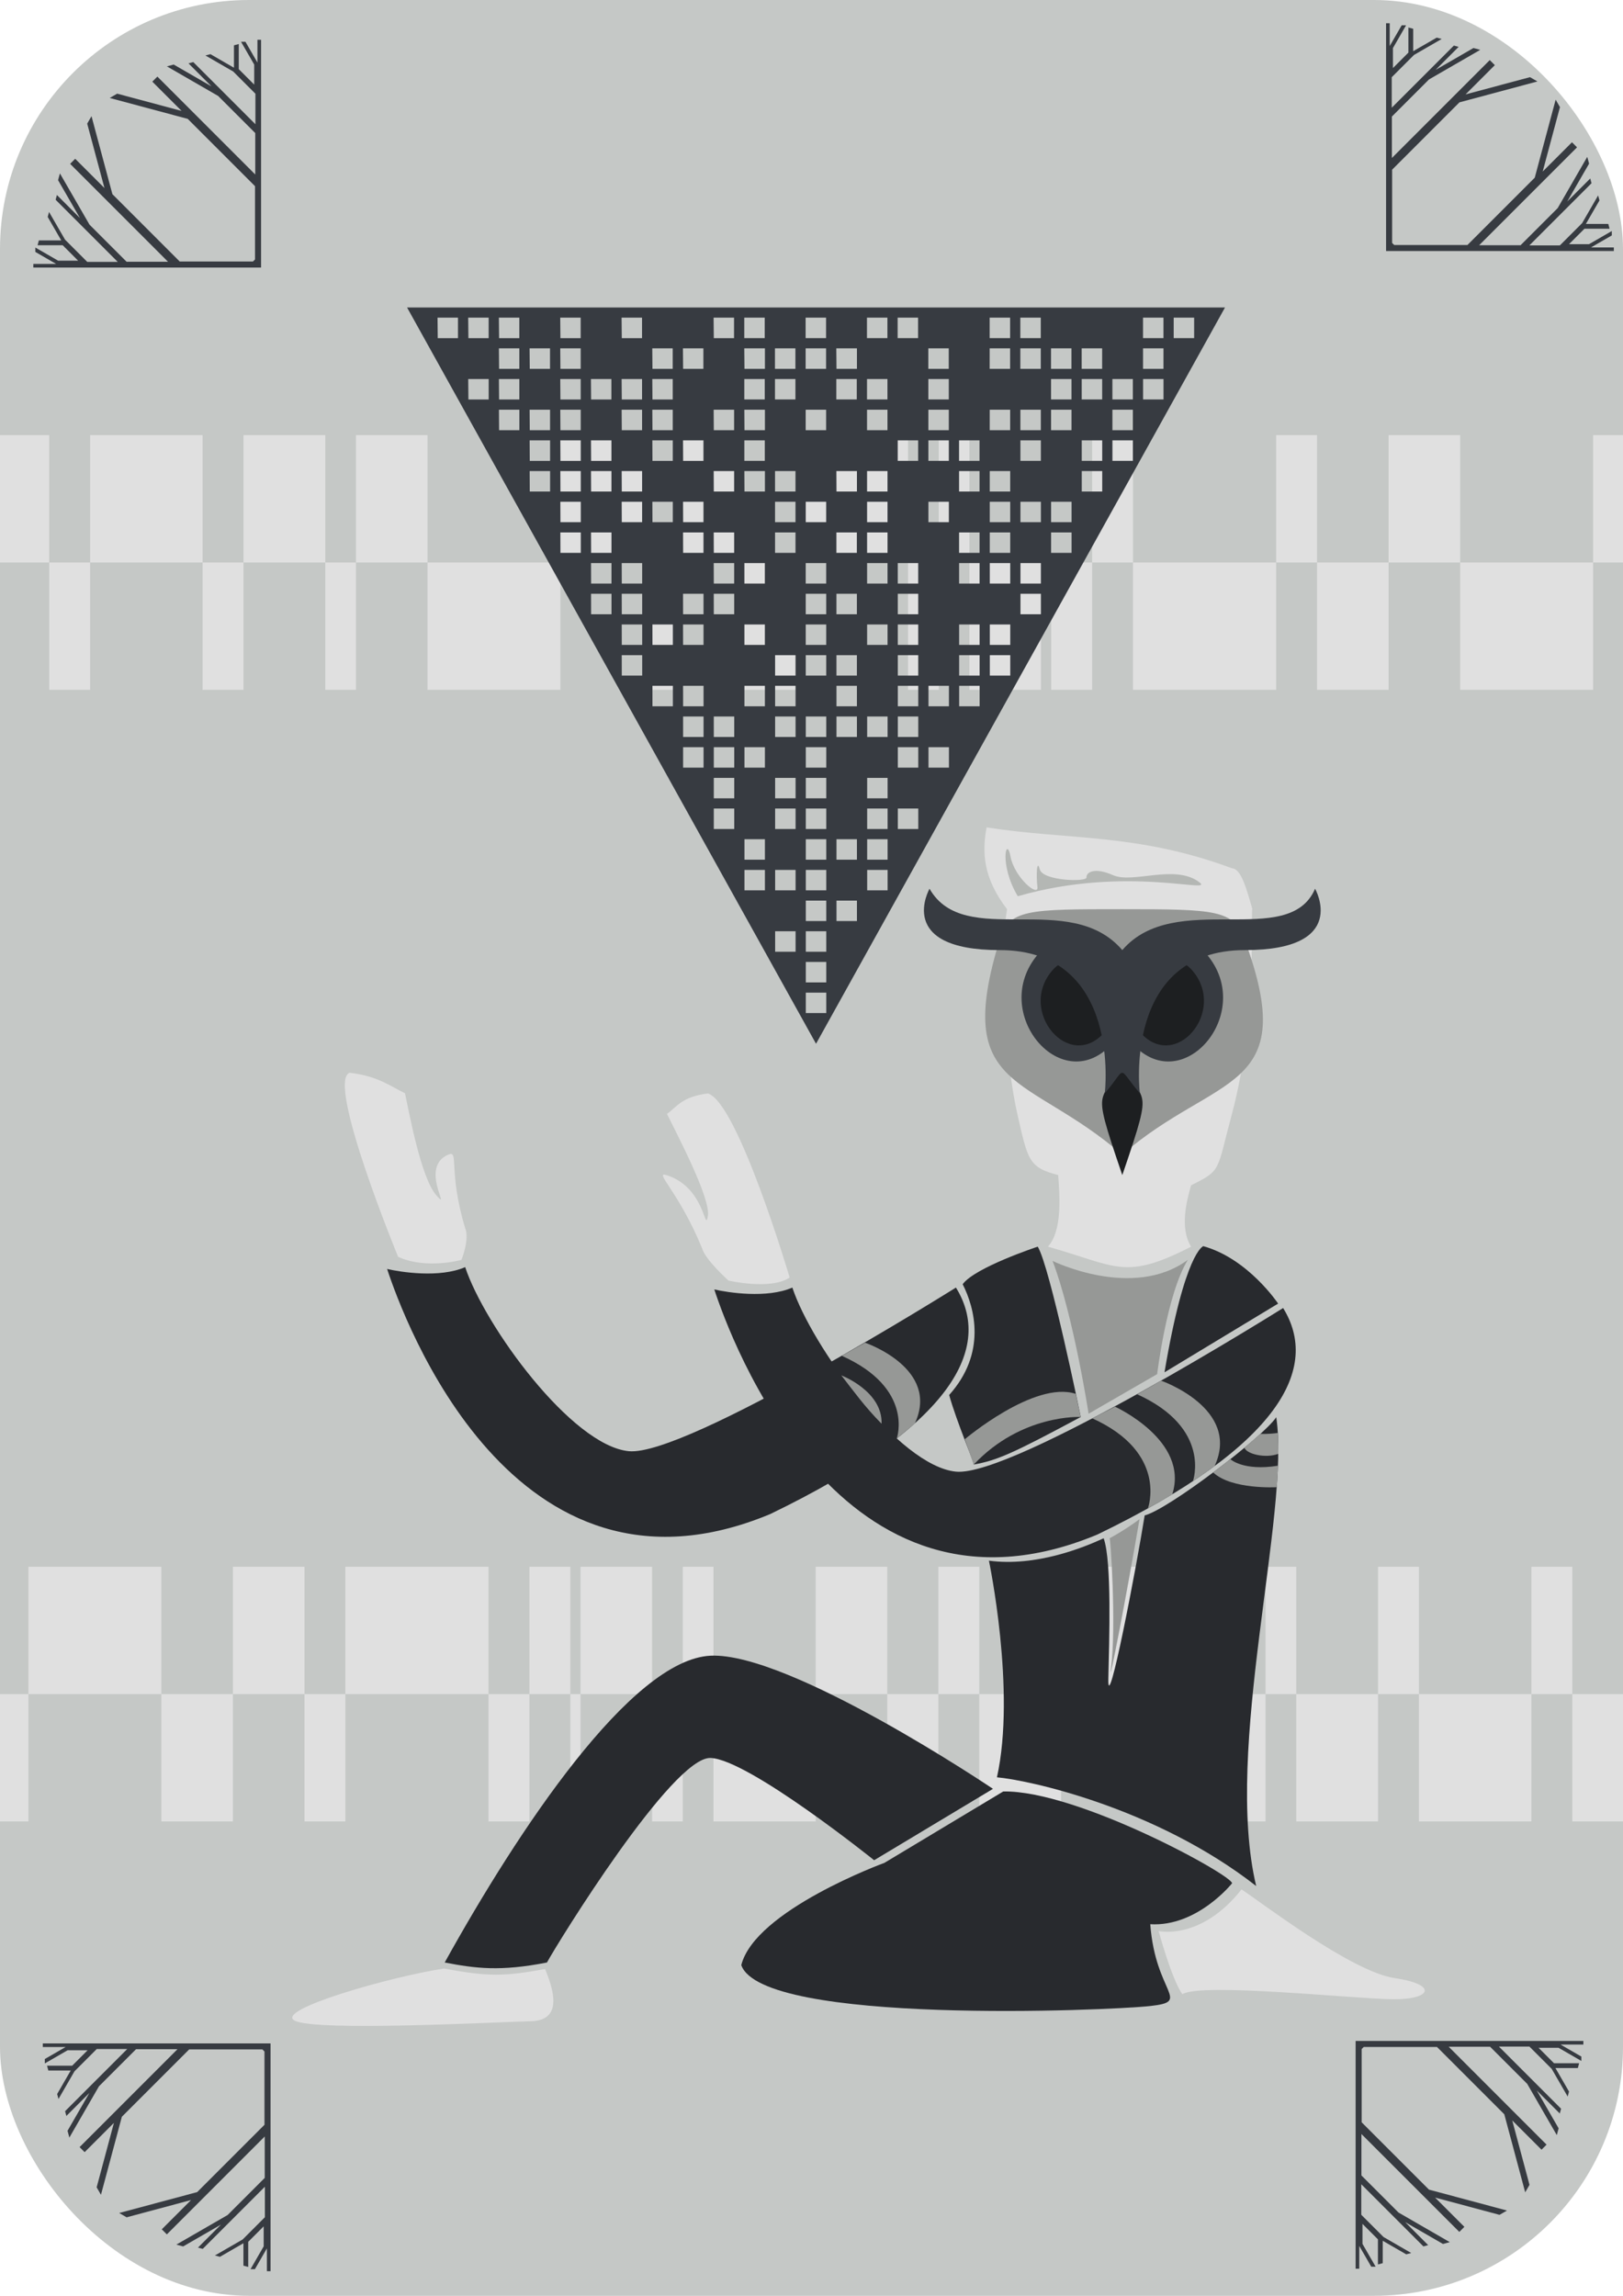 <?xml version="1.0" encoding="UTF-8" standalone="no"?>
<svg
   xmlns:dc="http://purl.org/dc/elements/1.1/"
   xmlns:cc="http://creativecommons.org/ns#"
   xmlns:rdf="http://www.w3.org/1999/02/22-rdf-syntax-ns#"
   xmlns:svg="http://www.w3.org/2000/svg"
   xmlns="http://www.w3.org/2000/svg"
   xmlns:sodipodi="http://sodipodi.sourceforge.net/DTD/sodipodi-0.dtd"
   xmlns:inkscape="http://www.inkscape.org/namespaces/inkscape"
   sodipodi:docname="owl-portrait.svg"
   inkscape:version="1.0.2 (e86c870879, 2021-01-15)"
   id="svg8"
   version="1.1"
   viewBox="0 0 210 297"
   height="297mm"
   width="210mm">
  <defs
     id="defs2">
    <inkscape:path-effect
       effect="bspline"
       id="path-effect15264"
       is_visible="true"
       lpeversion="1"
       weight="33.333"
       steps="2"
       helper_size="0"
       apply_no_weight="true"
       apply_with_weight="true"
       only_selected="false" />
    <inkscape:path-effect
       effect="bspline"
       id="path-effect15260"
       is_visible="true"
       lpeversion="1"
       weight="33.333"
       steps="2"
       helper_size="0"
       apply_no_weight="true"
       apply_with_weight="true"
       only_selected="false" />
    <inkscape:path-effect
       effect="bspline"
       id="path-effect15256"
       is_visible="true"
       lpeversion="1"
       weight="33.333"
       steps="2"
       helper_size="0"
       apply_no_weight="true"
       apply_with_weight="true"
       only_selected="false" />
    <inkscape:path-effect
       effect="bspline"
       id="path-effect15252"
       is_visible="true"
       lpeversion="1"
       weight="33.333"
       steps="2"
       helper_size="0"
       apply_no_weight="true"
       apply_with_weight="true"
       only_selected="false" />
    <inkscape:path-effect
       effect="bspline"
       id="path-effect15248"
       is_visible="true"
       lpeversion="1"
       weight="33.333"
       steps="2"
       helper_size="0"
       apply_no_weight="true"
       apply_with_weight="true"
       only_selected="false" />
    <inkscape:path-effect
       effect="bspline"
       id="path-effect15244"
       is_visible="true"
       lpeversion="1"
       weight="33.333"
       steps="2"
       helper_size="0"
       apply_no_weight="true"
       apply_with_weight="true"
       only_selected="false" />
    <inkscape:path-effect
       effect="bspline"
       id="path-effect15240"
       is_visible="true"
       lpeversion="1"
       weight="33.333"
       steps="2"
       helper_size="0"
       apply_no_weight="true"
       apply_with_weight="true"
       only_selected="false" />
    <inkscape:path-effect
       effect="bspline"
       id="path-effect15236"
       is_visible="true"
       lpeversion="1"
       weight="33.333"
       steps="2"
       helper_size="0"
       apply_no_weight="true"
       apply_with_weight="true"
       only_selected="false" />
  </defs>
  <sodipodi:namedview
     id="base"
     pagecolor="#ffffff"
     bordercolor="#666666"
     borderopacity="1.0"
     inkscape:pageopacity="0.0"
     inkscape:pageshadow="2"
     inkscape:zoom="0.5"
     inkscape:cx="-117.24481"
     inkscape:cy="277.53766"
     inkscape:document-units="mm"
     inkscape:current-layer="layer1"
     inkscape:document-rotation="0"
     showgrid="false"
     showguides="true"
     inkscape:guide-bbox="true"
     inkscape:snap-intersection-paths="false"
     inkscape:snap-smooth-nodes="true"
     inkscape:snap-nodes="true"
     inkscape:window-width="2558"
     inkscape:window-height="1415"
     inkscape:window-x="0"
     inkscape:window-y="0"
     inkscape:window-maximized="0"
     fit-margin-top="0"
     fit-margin-left="0"
     fit-margin-right="0"
     fit-margin-bottom="0"
     inkscape:object-paths="true">
    <inkscape:grid
       type="xygrid"
       id="grid12756"
       originx="-0.246"
       originy="0.09" />
  </sodipodi:namedview>
  <g
     inkscape:label="Layer 1"
     id="layer1"
     transform="translate(-0.246,0.09)">
    <rect
       style="fill:#c5c8c6;fill-opacity:1;fill-rule:evenodd;stroke:none;stroke-width:0.265"
       id="rect5123"
       width="210"
       height="297"
       x="0.246"
       y="-0.09"
       ry="32.219" />
    <g
       id="g16238-9"
       style="fill:#e0e0e0"
       transform="rotate(180,103.29,138.646)">
      <rect
         style="opacity:1;fill:#e0e0e0;fill-opacity:1;fill-rule:evenodd;stroke:none;stroke-width:0.125;stroke-opacity:1"
         id="rect15940-2"
         width="17.198"
         height="16.473"
         x="0.204"
         y="188.142" />
      <rect
         style="fill:#e0e0e0;fill-opacity:1;fill-rule:evenodd;stroke:none;stroke-width:0.092;stroke-opacity:1"
         id="rect15940-3-81"
         width="9.26"
         height="16.473"
         x="17.402"
         y="204.616" />
      <rect
         style="fill:#e0e0e0;fill-opacity:1;fill-rule:evenodd;stroke:none;stroke-width:0.092;stroke-opacity:1"
         id="rect15940-3-4-8"
         width="9.26"
         height="16.473"
         x="26.663"
         y="188.142" />
      <rect
         style="fill:#e0e0e0;fill-opacity:1;fill-rule:evenodd;stroke:none;stroke-width:0.07;stroke-opacity:1"
         id="rect15940-3-8-6"
         width="5.292"
         height="16.473"
         x="35.923"
         y="204.616" />
      <rect
         style="fill:#e0e0e0;fill-opacity:1;fill-rule:evenodd;stroke:none;stroke-width:0.13;stroke-opacity:1"
         id="rect15940-3-47-5"
         width="18.521"
         height="16.473"
         x="41.215"
         y="188.142" />
      <rect
         style="fill:#e0e0e0;fill-opacity:1;fill-rule:evenodd;stroke:none;stroke-width:0.07;stroke-opacity:1"
         id="rect15940-3-9-5"
         width="5.292"
         height="16.473"
         x="59.735"
         y="204.616" />
      <rect
         style="fill:#e0e0e0;fill-opacity:1;fill-rule:evenodd;stroke:none;stroke-width:0.07;stroke-opacity:1"
         id="rect15940-3-95-5"
         width="5.292"
         height="16.473"
         x="65.027"
         y="188.142" />
      <rect
         style="fill:#e0e0e0;fill-opacity:1;fill-rule:evenodd;stroke:none;stroke-width:0.035;stroke-opacity:1"
         id="rect15940-3-6-0"
         width="1.323"
         height="16.473"
         x="70.319"
         y="204.616" />
      <rect
         style="fill:#e0e0e0;fill-opacity:1;fill-rule:evenodd;stroke:none;stroke-width:0.092;stroke-opacity:1"
         id="rect15940-3-2-0"
         width="9.26"
         height="16.473"
         x="71.642"
         y="188.142" />
      <rect
         style="fill:#e0e0e0;fill-opacity:1;fill-rule:evenodd;stroke:none;stroke-width:0.06;stroke-opacity:1"
         id="rect15940-3-5-2"
         width="3.969"
         height="16.473"
         x="80.902"
         y="204.616" />
      <rect
         style="fill:#e0e0e0;fill-opacity:1;fill-rule:evenodd;stroke:none;stroke-width:0.06;stroke-opacity:1"
         id="rect15940-3-955-9"
         width="3.969"
         height="16.473"
         x="84.871"
         y="188.142" />
      <rect
         style="fill:#e0e0e0;fill-opacity:1;fill-rule:evenodd;stroke:none;stroke-width:0.11;stroke-opacity:1"
         id="rect15940-3-479-1"
         width="13.229"
         height="16.473"
         x="88.84"
         y="204.616" />
      <rect
         style="fill:#e0e0e0;fill-opacity:1;fill-rule:evenodd;stroke:none;stroke-width:0.092;stroke-opacity:1"
         id="rect15940-3-50-7"
         width="9.26"
         height="16.473"
         x="102.069"
         y="188.142" />
      <rect
         style="fill:#e0e0e0;fill-opacity:1;fill-rule:evenodd;stroke:none;stroke-width:0.078;stroke-opacity:1"
         id="rect15940-3-0-0"
         width="6.615"
         height="16.473"
         x="111.329"
         y="204.616" />
      <rect
         style="fill:#e0e0e0;fill-opacity:1;fill-rule:evenodd;stroke:none;stroke-width:0.07;stroke-opacity:1"
         id="rect15940-3-3-1"
         width="5.292"
         height="16.473"
         x="117.944"
         y="188.142" />
      <rect
         style="fill:#e0e0e0;fill-opacity:1;fill-rule:evenodd;stroke:none;stroke-width:0.098;stroke-opacity:1"
         id="rect15940-3-3-9-21"
         width="10.583"
         height="16.473"
         x="123.235"
         y="204.616" />
      <rect
         style="fill:#e0e0e0;fill-opacity:1;fill-rule:evenodd;stroke:none;stroke-width:0.125;stroke-opacity:1"
         id="rect15940-3-3-9-5-8"
         width="17.198"
         height="16.473"
         x="133.819"
         y="188.142" />
      <rect
         style="fill:#e0e0e0;fill-opacity:1;fill-rule:evenodd;stroke:none;stroke-width:0.092;stroke-opacity:1"
         id="rect15940-3-3-9-8-0"
         width="9.26"
         height="16.473"
         x="151.017"
         y="204.616" />
      <rect
         style="fill:#e0e0e0;fill-opacity:1;fill-rule:evenodd;stroke:none;stroke-width:0.06;stroke-opacity:1"
         id="rect15940-3-3-9-2-5"
         width="3.969"
         height="16.473"
         x="160.277"
         y="188.142" />
      <rect
         style="fill:#e0e0e0;fill-opacity:1;fill-rule:evenodd;stroke:none;stroke-width:0.098;stroke-opacity:1"
         id="rect15940-3-3-9-9-8"
         width="10.583"
         height="16.473"
         x="164.246"
         y="204.616" />
      <rect
         style="fill:#e0e0e0;fill-opacity:1;fill-rule:evenodd;stroke:none;stroke-width:0.07;stroke-opacity:1"
         id="rect15940-3-3-9-6-9"
         width="5.292"
         height="16.473"
         x="174.829"
         y="188.142" />
      <rect
         style="fill:#e0e0e0;fill-opacity:1;fill-rule:evenodd;stroke:none;stroke-width:0.115;stroke-opacity:1"
         id="rect15940-3-3-9-62-1"
         width="14.552"
         height="16.473"
         x="180.121"
         y="204.616" />
      <rect
         style="fill:#e0e0e0;fill-opacity:1;fill-rule:evenodd;stroke:none;stroke-width:0.07;stroke-opacity:1"
         id="rect15940-3-3-9-90-2"
         width="5.292"
         height="16.473"
         x="194.673"
         y="188.142" />
      <rect
         style="fill:#e0e0e0;fill-opacity:1;fill-rule:evenodd;stroke:none;stroke-width:0.078;stroke-opacity:1"
         id="rect15940-3-3-9-55-0"
         width="6.615"
         height="16.473"
         x="199.965"
         y="204.616" />
      <rect
         style="fill:#e0e0e0;fill-opacity:1;fill-rule:evenodd;stroke:none;stroke-width:0.06;stroke-opacity:1"
         id="rect15940-8-4"
         width="3.969"
         height="16.473"
         x="-3.765"
         y="204.616" />
    </g>
    <path
       id="rect12772-94-2"
       style="fill:#373b41;fill-opacity:1;fill-rule:evenodd;stroke:none;stroke-width:0.132"
       d="m 104.51,128.323 h 2.646 v 2.646 h -2.646 z m 0,-3.969 h 2.646 V 127 h -2.646 z m 0,-3.969 h 2.646 v 2.646 h -2.646 z m -3.969,0 h 2.646 v 2.646 h -2.646 z m 7.938,-3.969 h 2.646 v 2.646 h -2.646 z m -3.969,0 h 2.646 v 2.646 h -2.646 z m 7.938,-3.969 h 2.646 v 2.646 h -2.646 z m -7.938,0 h 2.646 v 2.646 h -2.646 z m -3.969,0 h 2.646 v 2.646 h -2.646 z m -3.969,0 h 2.646 v 2.646 h -2.646 z m 15.875,-3.969 h 2.646 v 2.646 h -2.646 z m -3.969,0 h 2.646 v 2.646 h -2.646 z m -3.969,0 h 2.646 v 2.646 h -2.646 z m -7.937,0 h 2.646 v 2.646 h -2.646 z m 19.844,-3.969 h 2.646 v 2.646 h -2.646 z m -3.969,0 h 2.646 v 2.646 h -2.646 z m -7.938,0 h 2.646 v 2.646 h -2.646 z m -3.969,0 h 2.646 v 2.646 h -2.646 z m -7.937,0 h 2.646 v 2.646 H 92.604 Z m 19.844,-3.969 h 2.646 v 2.646 h -2.646 z m -7.938,0 h 2.646 v 2.646 h -2.646 z m -3.969,0 h 2.646 v 2.646 h -2.646 z m -7.937,0 h 2.646 v 2.646 H 92.604 Z m 27.781,-3.969 h 2.646 v 2.646 h -2.646 z m -3.969,0 h 2.646 v 2.646 h -2.646 z m -11.906,0 h 2.646 v 2.646 h -2.646 z m -7.937,0 h 2.646 v 2.646 h -2.646 z m -3.969,0 h 2.646 v 2.646 H 92.604 Z m -3.969,0 h 2.646 v 2.646 H 88.635 Z m 27.781,-3.969 h 2.646 v 2.646 h -2.646 z m -3.969,0 h 2.646 v 2.646 h -2.646 z m -3.969,0 h 2.646 v 2.646 h -2.646 z m -3.969,0 h 2.646 v 2.646 h -2.646 z m -3.969,0 h 2.646 v 2.646 h -2.646 z m -7.937,0 h 2.646 v 2.646 H 92.604 Z m -3.969,0 h 2.646 v 2.646 H 88.635 Z m 35.719,-3.969 h 2.646 v 2.646 h -2.646 z m -3.969,0 h 2.646 v 2.646 h -2.646 z m -3.969,0 h 2.646 v 2.646 h -2.646 z m -7.938,0 h 2.646 v 2.646 h -2.646 z m -7.938,0 h 2.646 v 2.646 h -2.646 z m -3.969,0 h 2.646 v 2.646 h -2.646 z m -7.937,0 h 2.646 v 2.646 H 88.635 Z m -3.969,0 h 2.646 v 2.646 H 84.667 Z m 43.656,-3.969 h 2.646 v 2.646 h -2.646 z m -3.969,0 h 2.646 v 2.646 h -2.646 z m -7.938,0 h 2.646 v 2.646 h -2.646 z m -7.938,0 h 2.646 v 2.646 h -2.646 z m -3.969,0 h 2.646 v 2.646 h -2.646 z m -3.969,0 h 2.646 v 2.646 h -2.646 z m -19.844,0 h 2.646 v 2.646 H 80.698 Z m 47.625,-3.969 h 2.646 v 2.646 h -2.646 z m -3.969,0 h 2.646 v 2.646 h -2.646 z m -7.938,0 h 2.646 v 2.646 h -2.646 z m -3.969,0 h 2.646 v 2.646 h -2.646 z m -7.938,0 h 2.646 v 2.646 h -2.646 z m -7.937,0 h 2.646 v 2.646 h -2.646 z m -7.937,0 h 2.646 v 2.646 H 88.635 Z m -3.969,0 h 2.646 v 2.646 H 84.667 Z m -3.969,0 h 2.646 v 2.646 H 80.698 Z m 51.594,-3.969 h 2.646 v 2.646 h -2.646 z m -15.875,0 h 2.646 v 2.646 h -2.646 z m -7.938,0 h 2.646 v 2.646 h -2.646 z m -3.969,0 h 2.646 v 2.646 h -2.646 z m -11.906,0 h 2.646 v 2.646 H 92.604 Z m -3.969,0 h 2.646 v 2.646 H 88.635 Z m -7.938,0 h 2.646 v 2.646 H 80.698 Z m -3.969,0 h 2.646 v 2.646 H 76.729 Z m 55.562,-3.969 h 2.646 v 2.646 h -2.646 z m -3.969,0 h 2.646 v 2.646 h -2.646 z m -3.969,0 h 2.646 v 2.646 h -2.646 z m -7.938,0 h 2.646 v 2.646 h -2.646 z m -3.969,0 h 2.646 v 2.646 h -2.646 z m -7.938,0 h 2.646 v 2.646 h -2.646 z m -7.937,0 h 2.646 v 2.646 h -2.646 z m -3.969,0 h 2.646 v 2.646 H 92.604 Z m -11.906,0 h 2.646 v 2.646 H 80.698 Z m -3.969,0 h 2.646 v 2.646 H 76.729 Z m 59.531,-3.969 h 2.646 v 2.646 h -2.646 z m -7.938,0 h 2.646 v 2.646 h -2.646 z m -3.969,0 h 2.646 v 2.646 h -2.646 z m -11.906,0 h 2.646 v 2.646 h -2.646 z m -3.969,0 h 2.646 v 2.646 h -2.646 z m -7.938,0 h 2.646 v 2.646 h -2.646 z m -7.937,0 h 2.646 v 2.646 H 92.604 Z m -3.969,0 h 2.646 v 2.646 H 88.635 Z m -11.906,0 h 2.646 v 2.646 H 76.729 Z m -3.969,0 h 2.646 v 2.646 H 72.76 Z m 63.5,-3.969 h 2.646 v 2.646 h -2.646 z m -3.969,0 h 2.646 v 2.646 h -2.646 z m -3.969,0 h 2.646 v 2.646 h -2.646 z m -7.937,0 h 2.646 v 2.646 h -2.646 z m -7.938,0 h 2.646 v 2.646 h -2.646 z m -7.938,0 h 2.646 v 2.646 h -2.646 z m -3.969,0 h 2.646 v 2.646 h -2.646 z m -11.906,0 h 2.646 v 2.646 H 88.635 Z m -3.969,0 h 2.646 v 2.646 H 84.667 Z m -3.969,0 h 2.646 v 2.646 H 80.698 Z m -7.938,0 h 2.646 v 2.646 H 72.76 Z m 67.469,-3.969 h 2.646 V 63.5 h -2.646 z m -11.906,0 h 2.646 V 63.5 h -2.646 z m -3.969,0 h 2.646 V 63.5 h -2.646 z m -11.906,0 h 2.646 V 63.5 h -2.646 z m -3.969,0 H 111.125 V 63.5 h -2.646 z m -7.938,0 h 2.646 V 63.5 h -2.646 z m -3.969,0 H 99.219 V 63.5 h -2.646 z m -3.969,0 h 2.646 V 63.5 H 92.604 Z m -11.906,0 h 2.646 V 63.5 H 80.698 Z m -3.969,0 h 2.646 V 63.5 H 76.729 Z m -3.969,0 h 2.646 V 63.5 H 72.76 Z m -3.969,0 h 2.646 V 63.5 H 68.792 Z m 75.406,-3.969 h 2.646 v 2.646 h -2.646 z m -3.969,0 h 2.646 v 2.646 h -2.646 z m -7.938,0 h 2.646 v 2.646 h -2.646 z m -7.937,0 h 2.646 v 2.646 h -2.646 z m -3.969,0 h 2.646 v 2.646 h -2.646 z m -3.969,0 h 2.646 v 2.646 h -2.646 z m -19.844,0 h 2.646 v 2.646 h -2.646 z m -7.937,0 h 2.646 V 59.531 H 88.635 Z m -3.969,0 h 2.646 V 59.531 H 84.667 Z m -7.938,0 h 2.646 V 59.531 H 76.729 Z m -3.969,0 h 2.646 V 59.531 H 72.76 Z m -3.969,0 h 2.646 V 59.531 H 68.792 Z m 75.406,-3.969 h 2.646 V 55.562 h -2.646 z m -7.938,0 h 2.646 V 55.562 h -2.646 z m -3.969,0 h 2.646 V 55.562 h -2.646 z m -3.969,0 h 2.646 V 55.562 h -2.646 z m -7.937,0 h 2.646 V 55.562 h -2.646 z m -7.938,0 h 2.646 V 55.562 h -2.646 z m -7.938,0 h 2.646 V 55.562 h -2.646 z m -7.937,0 H 99.219 V 55.562 h -2.646 z m -3.969,0 h 2.646 V 55.562 H 92.604 Z m -7.938,0 h 2.646 V 55.562 H 84.667 Z m -3.969,0 h 2.646 V 55.562 H 80.698 Z m -7.938,0 h 2.646 V 55.562 H 72.76 Z m -3.969,0 h 2.646 V 55.562 H 68.792 Z m -3.969,0 h 2.646 V 55.562 H 64.823 Z m 83.344,-3.969 h 2.646 v 2.646 h -2.646 z m -3.969,0 h 2.646 v 2.646 h -2.646 z m -3.969,0 h 2.646 v 2.646 h -2.646 z m -3.969,0 h 2.646 v 2.646 h -2.646 z m -15.875,0 h 2.646 v 2.646 h -2.646 z m -7.938,0 h 2.646 v 2.646 h -2.646 z m -3.969,0 h 2.646 v 2.646 h -2.646 z m -7.938,0 h 2.646 v 2.646 h -2.646 z m -3.969,0 h 2.646 v 2.646 h -2.646 z m -11.906,0 h 2.646 V 51.594 H 84.667 Z m -3.969,0 h 2.646 V 51.594 H 80.698 Z m -3.969,0 h 2.646 V 51.594 H 76.729 Z m -3.969,0 h 2.646 V 51.594 H 72.76 Z m -7.938,0 h 2.646 V 51.594 H 64.823 Z m -3.969,0 h 2.646 V 51.594 H 60.854 Z m 87.312,-3.969 h 2.646 V 47.625 h -2.646 z m -7.938,0 h 2.646 V 47.625 h -2.646 z m -3.969,0 h 2.646 V 47.625 h -2.646 z m -3.969,0 h 2.646 V 47.625 h -2.646 z m -3.969,0 h 2.646 V 47.625 h -2.646 z m -7.937,0 h 2.646 V 47.625 h -2.646 z m -11.906,0 H 111.125 V 47.625 h -2.646 z m -3.969,0 h 2.646 V 47.625 h -2.646 z m -3.969,0 h 2.646 V 47.625 h -2.646 z m -3.969,0 H 99.219 V 47.625 h -2.646 z m -7.937,0 h 2.646 V 47.625 H 88.635 Z m -3.969,0 h 2.646 V 47.625 H 84.667 Z m -11.906,0 h 2.646 V 47.625 H 72.76 Z m -3.969,0 h 2.646 V 47.625 H 68.792 Z m -3.969,0 h 2.646 V 47.625 H 64.823 Z m 87.312,-3.969 h 2.646 v 2.646 h -2.646 z m -3.969,0 h 2.646 v 2.646 h -2.646 z m -15.875,0 h 2.646 v 2.646 h -2.646 z m -3.969,0 h 2.646 v 2.646 h -2.646 z m -11.906,0 h 2.646 v 2.646 h -2.646 z m -3.969,0 h 2.646 v 2.646 h -2.646 z m -7.938,0 h 2.646 v 2.646 h -2.646 z m -7.937,0 h 2.646 v 2.646 h -2.646 z m -3.969,0 h 2.646 V 43.656 H 92.604 Z m -11.906,0 h 2.646 V 43.656 H 80.698 Z m -7.938,0 h 2.646 V 43.656 H 72.76 Z m -7.938,0 h 2.646 V 43.656 H 64.823 Z m -3.969,0 h 2.646 V 43.656 H 60.854 Z m -3.969,0 h 2.646 V 43.656 H 56.885 Z M 52.917,39.687 H 158.75 L 105.833,134.938 Z" />
    <g
       id="g16238"
       style="fill:#e0e0e0"
       transform="translate(3.72,14.453)">
      <rect
         style="opacity:1;fill:#e0e0e0;fill-opacity:1;fill-rule:evenodd;stroke:none;stroke-width:0.125;stroke-opacity:1"
         id="rect15940"
         width="17.198"
         height="16.473"
         x="0.204"
         y="188.142" />
      <rect
         style="fill:#e0e0e0;fill-opacity:1;fill-rule:evenodd;stroke:none;stroke-width:0.092;stroke-opacity:1"
         id="rect15940-3"
         width="9.26"
         height="16.473"
         x="17.402"
         y="204.616" />
      <rect
         style="fill:#e0e0e0;fill-opacity:1;fill-rule:evenodd;stroke:none;stroke-width:0.092;stroke-opacity:1"
         id="rect15940-3-4"
         width="9.26"
         height="16.473"
         x="26.663"
         y="188.142" />
      <rect
         style="fill:#e0e0e0;fill-opacity:1;fill-rule:evenodd;stroke:none;stroke-width:0.07;stroke-opacity:1"
         id="rect15940-3-8"
         width="5.292"
         height="16.473"
         x="35.923"
         y="204.616" />
      <rect
         style="fill:#e0e0e0;fill-opacity:1;fill-rule:evenodd;stroke:none;stroke-width:0.13;stroke-opacity:1"
         id="rect15940-3-47"
         width="18.521"
         height="16.473"
         x="41.215"
         y="188.142" />
      <rect
         style="fill:#e0e0e0;fill-opacity:1;fill-rule:evenodd;stroke:none;stroke-width:0.07;stroke-opacity:1"
         id="rect15940-3-9"
         width="5.292"
         height="16.473"
         x="59.735"
         y="204.616" />
      <rect
         style="fill:#e0e0e0;fill-opacity:1;fill-rule:evenodd;stroke:none;stroke-width:0.07;stroke-opacity:1"
         id="rect15940-3-95"
         width="5.292"
         height="16.473"
         x="65.027"
         y="188.142" />
      <rect
         style="fill:#e0e0e0;fill-opacity:1;fill-rule:evenodd;stroke:none;stroke-width:0.035;stroke-opacity:1"
         id="rect15940-3-6"
         width="1.323"
         height="16.473"
         x="70.319"
         y="204.616" />
      <rect
         style="fill:#e0e0e0;fill-opacity:1;fill-rule:evenodd;stroke:none;stroke-width:0.092;stroke-opacity:1"
         id="rect15940-3-2"
         width="9.26"
         height="16.473"
         x="71.642"
         y="188.142" />
      <rect
         style="fill:#e0e0e0;fill-opacity:1;fill-rule:evenodd;stroke:none;stroke-width:0.06;stroke-opacity:1"
         id="rect15940-3-5"
         width="3.969"
         height="16.473"
         x="80.902"
         y="204.616" />
      <rect
         style="fill:#e0e0e0;fill-opacity:1;fill-rule:evenodd;stroke:none;stroke-width:0.06;stroke-opacity:1"
         id="rect15940-3-955"
         width="3.969"
         height="16.473"
         x="84.871"
         y="188.142" />
      <rect
         style="fill:#e0e0e0;fill-opacity:1;fill-rule:evenodd;stroke:none;stroke-width:0.11;stroke-opacity:1"
         id="rect15940-3-479"
         width="13.229"
         height="16.473"
         x="88.84"
         y="204.616" />
      <rect
         style="fill:#e0e0e0;fill-opacity:1;fill-rule:evenodd;stroke:none;stroke-width:0.092;stroke-opacity:1"
         id="rect15940-3-50"
         width="9.26"
         height="16.473"
         x="102.069"
         y="188.142" />
      <rect
         style="fill:#e0e0e0;fill-opacity:1;fill-rule:evenodd;stroke:none;stroke-width:0.078;stroke-opacity:1"
         id="rect15940-3-0"
         width="6.615"
         height="16.473"
         x="111.329"
         y="204.616" />
      <rect
         style="fill:#e0e0e0;fill-opacity:1;fill-rule:evenodd;stroke:none;stroke-width:0.07;stroke-opacity:1"
         id="rect15940-3-3"
         width="5.292"
         height="16.473"
         x="117.944"
         y="188.142" />
      <rect
         style="fill:#e0e0e0;fill-opacity:1;fill-rule:evenodd;stroke:none;stroke-width:0.098;stroke-opacity:1"
         id="rect15940-3-3-9"
         width="10.583"
         height="16.473"
         x="123.235"
         y="204.616" />
      <rect
         style="fill:#e0e0e0;fill-opacity:1;fill-rule:evenodd;stroke:none;stroke-width:0.125;stroke-opacity:1"
         id="rect15940-3-3-9-5"
         width="17.198"
         height="16.473"
         x="133.819"
         y="188.142" />
      <rect
         style="fill:#e0e0e0;fill-opacity:1;fill-rule:evenodd;stroke:none;stroke-width:0.092;stroke-opacity:1"
         id="rect15940-3-3-9-8"
         width="9.26"
         height="16.473"
         x="151.017"
         y="204.616" />
      <rect
         style="fill:#e0e0e0;fill-opacity:1;fill-rule:evenodd;stroke:none;stroke-width:0.06;stroke-opacity:1"
         id="rect15940-3-3-9-2"
         width="3.969"
         height="16.473"
         x="160.277"
         y="188.142" />
      <rect
         style="fill:#e0e0e0;fill-opacity:1;fill-rule:evenodd;stroke:none;stroke-width:0.098;stroke-opacity:1"
         id="rect15940-3-3-9-9"
         width="10.583"
         height="16.473"
         x="164.246"
         y="204.616" />
      <rect
         style="fill:#e0e0e0;fill-opacity:1;fill-rule:evenodd;stroke:none;stroke-width:0.07;stroke-opacity:1"
         id="rect15940-3-3-9-6"
         width="5.292"
         height="16.473"
         x="174.829"
         y="188.142" />
      <rect
         style="fill:#e0e0e0;fill-opacity:1;fill-rule:evenodd;stroke:none;stroke-width:0.115;stroke-opacity:1"
         id="rect15940-3-3-9-62"
         width="14.552"
         height="16.473"
         x="180.121"
         y="204.616" />
      <rect
         style="fill:#e0e0e0;fill-opacity:1;fill-rule:evenodd;stroke:none;stroke-width:0.07;stroke-opacity:1"
         id="rect15940-3-3-9-90"
         width="5.292"
         height="16.473"
         x="194.673"
         y="188.142" />
      <rect
         style="fill:#e0e0e0;fill-opacity:1;fill-rule:evenodd;stroke:none;stroke-width:0.078;stroke-opacity:1"
         id="rect15940-3-3-9-55"
         width="6.615"
         height="16.473"
         x="199.965"
         y="204.616" />
      <rect
         style="fill:#e0e0e0;fill-opacity:1;fill-rule:evenodd;stroke:none;stroke-width:0.06;stroke-opacity:1"
         id="rect15940-8"
         width="3.969"
         height="16.473"
         x="-3.765"
         y="204.616" />
    </g>
    <g
       id="g15214"
       transform="translate(3.765,-6.178)">
      <path
         style="fill:#e0e0e0;fill-opacity:1;stroke:none;stroke-width:0.265px;stroke-linecap:butt;stroke-linejoin:miter;stroke-opacity:1"
         d="m 132.075,167.363 c 1.869,-2.07 1.521,-6.505 1.323,-9.26 -3.846,-1 -3.926,-1.942 -5.292,-7.938 -1.458,-6.401 -2.453,-19.611 -1.323,-26.458 -3.151,-4.115 -3.229,-7.435 -2.646,-10.583 10.517,1.653 19.49,0.727 31.75,5.292 1.212,0.049 1.908,2.779 2.646,5.292 -0.273,-0.531 0.699,14.056 -2.646,26.458 -2.02,7.49 -1.284,7.264 -5.292,9.26 -0.56,1.954 -1.505,5.519 0,7.938 -8.627,4.424 -9.592,2.517 -18.521,0 z"
         id="path15114"
         sodipodi:nodetypes="ccsccccsccc" />
      <g
         id="g15086"
         transform="matrix(0.857,0,0,1,32.857,-29.751)"
         inkscape:label="mask">
        <path
           style="fill:#969896;fill-opacity:1;stroke:none;stroke-width:0.274px;stroke-linecap:butt;stroke-linejoin:miter;stroke-opacity:1"
           d="m 126.98,153.458 c 14.231,1e-5 16.829,0.085 18.501,3.969 8.539,19.844 -4.269,17.198 -18.501,27.781 -14.231,-10.583 -25.617,-7.938 -18.501,-27.781 1.423,-3.969 4.269,-3.969 18.501,-3.969 z"
           id="path15031"
           sodipodi:nodetypes="cscsc" />
        <path
           style="fill:#1d1f21;fill-opacity:1;stroke:none;stroke-width:0.265px;stroke-linecap:butt;stroke-linejoin:miter;stroke-opacity:1"
           d="m 127,171.979 c -2.646,7.938 -5.292,2.646 0,15.875 5.292,-13.229 2.646,-7.938 0,-15.875 z"
           id="path15000"
           sodipodi:nodetypes="ccc" />
        <path
           style="fill:#373b41;fill-opacity:1;stroke:none;stroke-width:0.304px;stroke-linecap:butt;stroke-linejoin:miter;stroke-opacity:1"
           d="m 114.289,159.268 c -7.592,7.592 3.796,18.981 11.388,11.388 4.295,-4.295 -4.946,-17.83 -11.388,-11.388 z"
           id="path15000-4-0"
           sodipodi:nodetypes="sss" />
        <path
           style="fill:#373b41;fill-opacity:1;stroke:none;stroke-width:0.304px;stroke-linecap:butt;stroke-linejoin:miter;stroke-opacity:1"
           d="m 139.711,159.268 c 7.592,7.592 -3.796,18.981 -11.388,11.388 -4.295,-4.295 4.946,-17.83 11.388,-11.388 z"
           id="path15000-4-4-4"
           sodipodi:nodetypes="sss" />
        <path
           style="fill:#1d1f21;fill-opacity:1;stroke:none;stroke-width:0.212px;stroke-linecap:butt;stroke-linejoin:miter;stroke-opacity:1"
           d="m 116.417,161.396 c -5.292,5.292 2.646,13.229 7.938,7.938 2.993,-2.993 -3.447,-12.428 -7.938,-7.938 z"
           id="path15000-4"
           sodipodi:nodetypes="sss" />
        <path
           style="fill:#1d1f21;fill-opacity:1;stroke:none;stroke-width:0.212px;stroke-linecap:butt;stroke-linejoin:miter;stroke-opacity:1"
           d="m 137.583,161.396 c 5.292,5.292 -2.646,13.229 -7.938,7.938 -2.993,-2.993 3.447,-12.428 7.938,-7.938 z"
           id="path15000-4-4"
           sodipodi:nodetypes="sss" />
        <path
           style="fill:#373b41;fill-opacity:1;stroke:none;stroke-width:0.265px;stroke-linecap:butt;stroke-linejoin:miter;stroke-opacity:1"
           d="m 124.354,177.271 c 3.488,-3.457 1.722,-3.598 5.292,0 0,0 -2.657,-18.521 15.875,-18.521 15.875,0 10.583,-7.938 10.583,-7.938 -3.969,7.938 -21.167,0 -29.104,7.938 -7.938,-7.938 -23.812,0 -29.104,-7.938 0,0 -5.292,7.938 10.583,7.938 18.532,0 15.875,18.521 15.875,18.521 z"
           id="path15033"
           sodipodi:nodetypes="ccscccsc" />
      </g>
      <path
         style="opacity:1;fill:#b4b7b4;fill-opacity:1;stroke:none;stroke-width:0.265px;stroke-linecap:butt;stroke-linejoin:miter;stroke-opacity:1"
         d="m 128.171,122.028 c -2.464,-4.114 -1.459,-7.918 -0.946,-5.16 0.513,2.758 3.662,5.361 3.49,3.959 -0.171,-1.402 -0.091,-3.763 0.305,-2.266 0.396,1.497 6.104,1.652 6.045,1.038 -0.059,-0.614 0.935,-1.393 3.453,-0.287 2.518,1.106 7.86,-1.407 11.017,0.81 2.614,1.836 -9.023,-2.23 -23.364,1.907 z"
         id="path15118"
         sodipodi:nodetypes="cssssssc" />
      <path
         style="fill:#282a2e;fill-opacity:1;stroke:none;stroke-width:0.265px;stroke-linecap:butt;stroke-linejoin:miter;stroke-opacity:1"
         d="m 162.503,175.301 c 0,0 -34.924,21.906 -42.333,21.167 -7.409,-0.739 -18.656,-16.227 -21.167,-23.813 -3.281,1.443 -8.384,0.645 -10.1,0.24 2.041,6.204 16.26,45.576 49.558,31.713 23.871,-11.533 28.791,-21.637 24.042,-29.307 z"
         id="path15123"
         sodipodi:nodetypes="cscccc" />
      <path
         style="fill:#e0e0e0;fill-opacity:1;stroke:none;stroke-width:0.265px;stroke-linecap:butt;stroke-linejoin:miter;stroke-opacity:1"
         d="m 98.655,171.355 c 0,0 -6.707,-22.661 -10.583,-23.812 -3.408,0.425 -4.053,1.784 -5.292,2.646 1.139,2.348 5.714,10.952 5.292,13.229 -0.422,2.277 -0.294,-3.665 -5.292,-5.292 -1.833,-0.597 1.499,2.037 4.54,9.438 0.402,1.49 3.42,4.186 3.42,4.186 0,0 5.457,1.273 7.915,-0.394 z"
         id="path15125"
         sodipodi:nodetypes="cccssccc" />
      <g
         id="g15176"
         style="fill:#282a2e"
         transform="translate(9.044,-15.199)">
        <path
           style="fill:#282a2e;fill-opacity:1;stroke:none;stroke-width:0.265px;stroke-linecap:butt;stroke-linejoin:miter;stroke-opacity:1"
           d="m 121.708,182.562 c 0,0 -8.141,2.685 -9.711,4.861 1.56,3.062 3.126,8.901 -1.748,14.328 0.985,3.545 3.268,8.791 3.18,8.998 2.982,-0.531 4.968,-1.381 13.844,-6.154 0,0 -3.981,-19.461 -5.565,-22.034 z"
           id="path15127"
           sodipodi:nodetypes="cccccc" />
        <path
           style="fill:#282a2e;fill-opacity:1;stroke:none;stroke-width:0.265px;stroke-linecap:butt;stroke-linejoin:miter;stroke-opacity:1"
           d="m 143.131,182.499 c 0,0 -2.396,0.741 -5.019,16.318 l 14.701,-8.89 c 0,0 -3.87,-5.816 -9.682,-7.428 z"
           id="path15129"
           sodipodi:nodetypes="ccccc" />
        <path
           style="fill:#282a2e;fill-opacity:1;stroke:none;stroke-width:0.265px;stroke-linecap:butt;stroke-linejoin:miter;stroke-opacity:1"
           d="m 115.395,223.185 c 0,0 3.532,16.822 1.036,28.027 3.862,0.315 20.435,3.832 33.543,14.061 -4.252,-17.811 4.457,-48.177 2.598,-60.646 -1.717,2.566 -13.889,11.879 -17.026,12.706 -1.066,6.706 -4.808,26.219 -4.699,21.177 0.11,-5.042 0.464,-15.182 -0.606,-18.223 -2.642,1.216 -8.755,3.703 -14.846,2.899 z"
           id="path15131"
           sodipodi:nodetypes="cccccscc" />
      </g>
      <path
         style="fill:#282a2e;fill-opacity:1;stroke:none;stroke-width:0.265px;stroke-linecap:butt;stroke-linejoin:miter;stroke-opacity:1"
         d="m 120.169,172.655 c 0,0 -34.924,21.906 -42.333,21.167 -7.409,-0.739 -18.656,-16.227 -21.167,-23.813 -3.281,1.443 -8.384,0.645 -10.1,0.24 2.041,6.204 16.26,45.576 49.558,31.713 C 119.998,190.429 124.918,180.325 120.169,172.655 Z"
         id="path15123-5"
         sodipodi:nodetypes="cscccc" />
      <path
         style="fill:#e0e0e0;fill-opacity:1;stroke:none;stroke-width:0.265px;stroke-linecap:butt;stroke-linejoin:miter;stroke-opacity:1"
         d="m 47.994,168.678 c 0,0 -9.341,-22.661 -6.28,-23.812 3.709,0.425 5.317,1.784 7.165,2.646 0.524,2.348 2.043,10.952 4.077,13.229 2.034,2.277 -2.302,-3.665 1.544,-5.292 1.411,-0.597 -0.057,2.037 2.144,9.438 0.653,1.49 -0.456,4.186 -0.456,4.186 0,0 -4.556,1.273 -8.194,-0.394 z"
         id="path15125-4"
         sodipodi:nodetypes="cccssccc" />
      <path
         style="fill:#282a2e;fill-opacity:1;stroke:none;stroke-width:0.265px;stroke-linecap:butt;stroke-linejoin:miter;stroke-opacity:1"
         d="m 124.962,237.503 c 0,0 -26.275,-17.707 -36.543,-17.223 -10.269,0.484 -24.924,22.6 -34.396,39.687 3.976,0.767 7.182,1.19 13.229,0 1.353,-2.49 16.239,-26.647 21.167,-26.458 4.928,0.189 21.167,13.229 21.167,13.229 z"
         id="path15178" />
      <path
         style="fill:#282a2e;fill-opacity:1;stroke:none;stroke-width:0.265px;stroke-linecap:butt;stroke-linejoin:miter;stroke-opacity:1"
         d="m 126.293,237.841 -15.376,9.236 c 0,0 -16.737,6.126 -18.521,13.229 2.702,7.776 47.497,5.894 52.917,5.292 5.419,-0.603 0.674,-1.547 0,-10.583 6.077,0.363 10.583,-5.292 10.583,-5.292 0.109,-0.998 -19.986,-12.047 -29.603,-11.881 z"
         id="path15180"
         sodipodi:nodetypes="cccsccc" />
      <path
         style="fill:#969896;fill-opacity:1;stroke:none;stroke-width:0.265px;stroke-linecap:butt;stroke-linejoin:miter;stroke-opacity:1"
         d="m 132.676,169.209 c 0,0 10.368,5.1 17.492,-0.135 -2.729,4.45 -3.96,14.777 -3.96,14.777 l -8.873,5.123 c 0,0 -1.935,-12.583 -4.66,-19.765 z"
         id="path15182" />
      <path
         style="fill:#969896;fill-opacity:1;stroke:none;stroke-width:0.195px;stroke-linecap:butt;stroke-linejoin:miter;stroke-opacity:1"
         d="m 140.034,205.098 c 0.118,-0.74 0.907,11.489 0.202,16.757 -0.453,3.39 2.086,-9.803 3.685,-19.233 -2.031,1.502 -3.887,2.476 -3.887,2.476 z"
         id="path15184"
         sodipodi:nodetypes="cscc" />
      <path
         style="fill:#e0e0e0;fill-opacity:1;stroke:none;stroke-width:0.265px;stroke-linecap:butt;stroke-linejoin:miter;stroke-opacity:1"
         d="m 146.4,255.902 c 0,0 5.462,1.268 10.719,-5.387 2.309,1.477 14.174,10.645 19.813,11.471 5.639,0.827 4.8,2.79 -0.234,2.735 -5.035,-0.055 -24.791,-2.175 -27.236,-0.65 -1.417,-2.021 -3.062,-8.17 -3.062,-8.17 z"
         id="path15186" />
      <path
         style="fill:#e0e0e0;fill-opacity:1;stroke:none;stroke-width:0.356px;stroke-linecap:butt;stroke-linejoin:miter;stroke-opacity:1"
         d="m 67.011,260.818 c 0.938,2.314 2.526,6.643 -1.838,6.748 -4.364,0.104 -27.727,1.346 -30.54,-0.063 -2.813,-1.409 12.715,-5.781 19.327,-6.755 5.766,1.094 7.85,1.002 13.051,0.07 z"
         id="path15188"
         sodipodi:nodetypes="csscc" />
      <path
         style="fill:#969896;fill-opacity:1;stroke:none;stroke-width:0.32px;stroke-linecap:butt;stroke-linejoin:miter;stroke-opacity:1"
         d="m 108.408,179.785 c 0,0 9.792,3.322 6.427,10.487 l -2.319,1.904 c 0,0 2.307,-6.482 -7.12,-10.695 z"
         id="path1149"
         sodipodi:nodetypes="ccccc" />
      <path
         style="fill:#969896;fill-opacity:1;stroke:none;stroke-width:0.331px;stroke-linecap:butt;stroke-linejoin:miter;stroke-opacity:1"
         d="m 146.714,184.698 c 0,0 10.373,3.604 6.92,11.058 -1.005,0.732 -1.924,1.365 -2.799,1.946 0,0 2.461,-6.856 -7.211,-11.24 z"
         id="path1149-7"
         sodipodi:nodetypes="ccccc" />
      <path
         style="fill:#969896;fill-opacity:1;stroke:none;stroke-width:0.337px;stroke-linecap:butt;stroke-linejoin:miter;stroke-opacity:1"
         d="m 140.745,188.063 c 0,0 9.644,4.375 7.414,11.346 -1.271,0.752 -2.185,1.265 -3.15,1.812 0,0 2.669,-7.179 -7.191,-11.647 z"
         id="path1149-7-5"
         sodipodi:nodetypes="ccccc" />
      <path
         style="fill:#969896;fill-opacity:1;stroke:none;stroke-width:0.265px;stroke-linecap:butt;stroke-linejoin:miter;stroke-opacity:1"
         d="m 105.342,184.016 c 0,0 5.354,2.033 5.204,6.254 -2.217,-2.242 -3.611,-4.215 -5.204,-6.254 z"
         id="path1191"
         sodipodi:nodetypes="ccc" />
      <path
         style="fill:#969896;fill-opacity:1;stroke:none;stroke-width:0.265px;stroke-linecap:butt;stroke-linejoin:miter;stroke-opacity:1"
         d="m 121.317,192.276 c 0,0 9.006,-7.617 14.347,-5.875 l 0.654,2.996 c 0,0 -7.636,-0.418 -13.844,6.154 0.002,-0.017 -1.157,-3.275 -1.157,-3.275 z"
         id="path1193"
         sodipodi:nodetypes="ccccc" />
      <path
         style="fill:#969896;fill-opacity:1;stroke:none;stroke-width:0.265px;stroke-linecap:butt;stroke-linejoin:miter;stroke-opacity:1"
         d="m 155.679,194.854 c 0,0 1.646,1.574 6.159,0.848 0.02,-0.109 -0.135,2.651 -0.161,2.778 0,0 -5.831,0.342 -8.227,-1.908 0.65,-0.472 2.249,-1.74 2.229,-1.718 z"
         id="path1195"
         sodipodi:nodetypes="ccccc" />
      <path
         style="fill:#969896;fill-opacity:1;stroke:none;stroke-width:0.265px;stroke-linecap:butt;stroke-linejoin:miter;stroke-opacity:1"
         d="m 157.495,193.38 2.071,-1.798 c 0,0 0.868,0.064 2.255,-0.118 0.047,0.717 0.056,2.704 0.056,2.704 -1.616,0.607 -4.059,0.05 -4.382,-0.788 z"
         id="path1197"
         sodipodi:nodetypes="ccccc" />
    </g>
    <path
       id="path15868-8"
       style="fill:#373b41;fill-opacity:1;stroke:none;stroke-width:0.25px;stroke-linecap:butt;stroke-linejoin:miter;stroke-opacity:1"
       d="m 180.374,31.339 v -9.479 l 8.708,-8.708 10.093,-2.704 -0.965,-0.557 -8.336,2.234 3.788,-3.788 -0.654,-0.654 -12.666,12.666 v -5.359 l 4.802,-4.802 6.632,-3.829 -0.88,-0.236 -4.893,2.825 2.976,-2.976 -0.617,-0.165 -8.04,8.04 V 9.899 l 2.878,-2.878 3.586,-2.07 -0.646,-0.173 -3.041,1.756 V 3.635 l -0.621,-0.166 V 6.717 l -2,2 V 6.129 l 1.703,-2.95 h -0.568 l -1.553,2.69 V 2.918 h -0.469 V 32.387 l 0.915,-0.915 -0.915,0.915 h 29.468 v -0.469 h -2.951 l 2.69,-1.553 v -0.568 l -2.95,1.703 h -2.587 l 2,-2 h 3.248 l -0.166,-0.621 h -2.899 l 1.756,-3.041 -0.173,-0.646 -2.07,3.586 -2.878,2.878 h -3.946 l 8.04,-8.04 -0.165,-0.617 -2.976,2.976 2.825,-4.893 -0.236,-0.88 -3.829,6.632 -4.802,4.802 h -5.359 l 12.666,-12.666 -0.654,-0.654 -3.788,3.788 2.234,-8.336 -0.557,-0.965 -2.704,10.093 -8.708,8.708 h -9.479"
       sodipodi:nodetypes="ccccccccccccccccccccccccccccccccccccccccccccccccccccccccccccccccccc" />
    <path
       id="path15868-8-3"
       style="fill:#373b41;fill-opacity:1;stroke:none;stroke-width:0.25px;stroke-linecap:butt;stroke-linejoin:miter;stroke-opacity:1"
       d="m 33.243,33.475 v -9.479 l -8.708,-8.708 -10.093,-2.704 0.965,-0.557 8.336,2.234 -3.788,-3.788 0.654,-0.654 12.666,12.666 v -5.359 l -4.802,-4.802 -6.632,-3.829 0.88,-0.236 4.893,2.825 -2.976,-2.976 0.617,-0.165 8.04,8.04 v -3.946 l -2.878,-2.878 -3.586,-2.07 0.646,-0.173 3.041,1.756 v -2.899 l 0.621,-0.166 v 3.248 l 2,2 V 8.265 l -1.703,-2.95 h 0.568 l 1.553,2.69 v -2.951 h 0.469 V 34.522 l -0.915,-0.915 0.915,0.915 H 4.558 v -0.469 h 2.951 l -2.69,-1.553 v -0.568 l 2.95,1.703 H 10.356 L 8.357,31.636 h -3.248 l 0.166,-0.621 h 2.899 l -1.756,-3.041 0.173,-0.646 2.07,3.586 2.878,2.878 h 3.946 l -8.04,-8.04 0.165,-0.617 2.976,2.976 -2.825,-4.893 0.236,-0.88 3.829,6.632 4.802,4.802 h 5.359 L 9.321,21.106 l 0.654,-0.654 3.788,3.788 -2.234,-8.336 0.557,-0.965 2.704,10.093 8.708,8.708 h 9.479"
       sodipodi:nodetypes="ccccccccccccccccccccccccccccccccccccccccccccccccccccccccccccccccccc" />
    <path
       id="path15868-8-3-0"
       style="fill:#373b41;fill-opacity:1;stroke:none;stroke-width:0.25px;stroke-linecap:butt;stroke-linejoin:miter;stroke-opacity:1"
       d="m 34.468,265.306 v 9.479 l -8.708,8.708 -10.093,2.704 0.965,0.557 8.336,-2.234 -3.788,3.788 0.654,0.654 12.666,-12.666 v 5.359 l -4.802,4.802 -6.632,3.829 0.88,0.236 4.893,-2.825 -2.976,2.976 0.617,0.165 8.04,-8.04 v 3.946 l -2.878,2.878 -3.586,2.07 0.646,0.173 3.041,-1.756 v 2.899 l 0.621,0.166 v -3.248 l 2,-2 v 2.587 l -1.703,2.95 h 0.568 l 1.553,-2.69 v 2.951 h 0.469 v -29.468 l -0.915,0.915 0.915,-0.915 h -29.468 v 0.469 h 2.951 l -2.69,1.553 v 0.568 l 2.95,-1.703 h 2.587 l -2,2 h -3.248 l 0.166,0.621 h 2.899 l -1.756,3.041 0.173,0.646 2.07,-3.586 2.878,-2.878 h 3.946 l -8.04,8.04 0.165,0.617 2.976,-2.976 -2.825,4.893 0.236,0.88 3.829,-6.632 4.802,-4.802 h 5.359 l -12.666,12.666 0.654,0.654 3.788,-3.788 -2.234,8.336 0.557,0.965 2.704,-10.093 8.708,-8.708 h 9.479"
       sodipodi:nodetypes="ccccccccccccccccccccccccccccccccccccccccccccccccccccccccccccccccccc" />
    <path
       id="path15868-8-3-02"
       style="fill:#373b41;fill-opacity:1;stroke:none;stroke-width:0.25px;stroke-linecap:butt;stroke-linejoin:miter;stroke-opacity:1"
       d="m 176.433,264.987 v 9.479 l 8.708,8.708 10.093,2.704 -0.965,0.557 -8.336,-2.234 3.788,3.788 -0.654,0.654 -12.666,-12.666 v 5.359 l 4.802,4.802 6.632,3.829 -0.88,0.236 -4.893,-2.825 2.976,2.976 -0.617,0.165 -8.04,-8.04 v 3.946 l 2.878,2.878 3.586,2.07 -0.646,0.173 -3.041,-1.756 v 2.899 l -0.621,0.166 v -3.248 l -2,-2 v 2.587 l 1.703,2.95 h -0.568 l -1.553,-2.69 v 2.951 h -0.469 v -29.468 l 0.915,0.915 -0.915,-0.915 h 29.468 v 0.469 h -2.951 l 2.69,1.553 v 0.568 l -2.95,-1.703 h -2.587 l 2,2 h 3.248 l -0.166,0.621 h -2.899 l 1.756,3.041 -0.173,0.646 -2.07,-3.586 -2.878,-2.878 h -3.946 l 8.04,8.04 -0.165,0.617 -2.976,-2.976 2.825,4.893 -0.236,0.88 -3.829,-6.632 -4.802,-4.802 h -5.359 l 12.666,12.666 -0.654,0.654 -3.788,-3.788 2.234,8.336 -0.557,0.965 -2.704,-10.093 -8.708,-8.708 h -9.479"
       sodipodi:nodetypes="ccccccccccccccccccccccccccccccccccccccccccccccccccccccccccccccccccc" />
  </g>
</svg>

